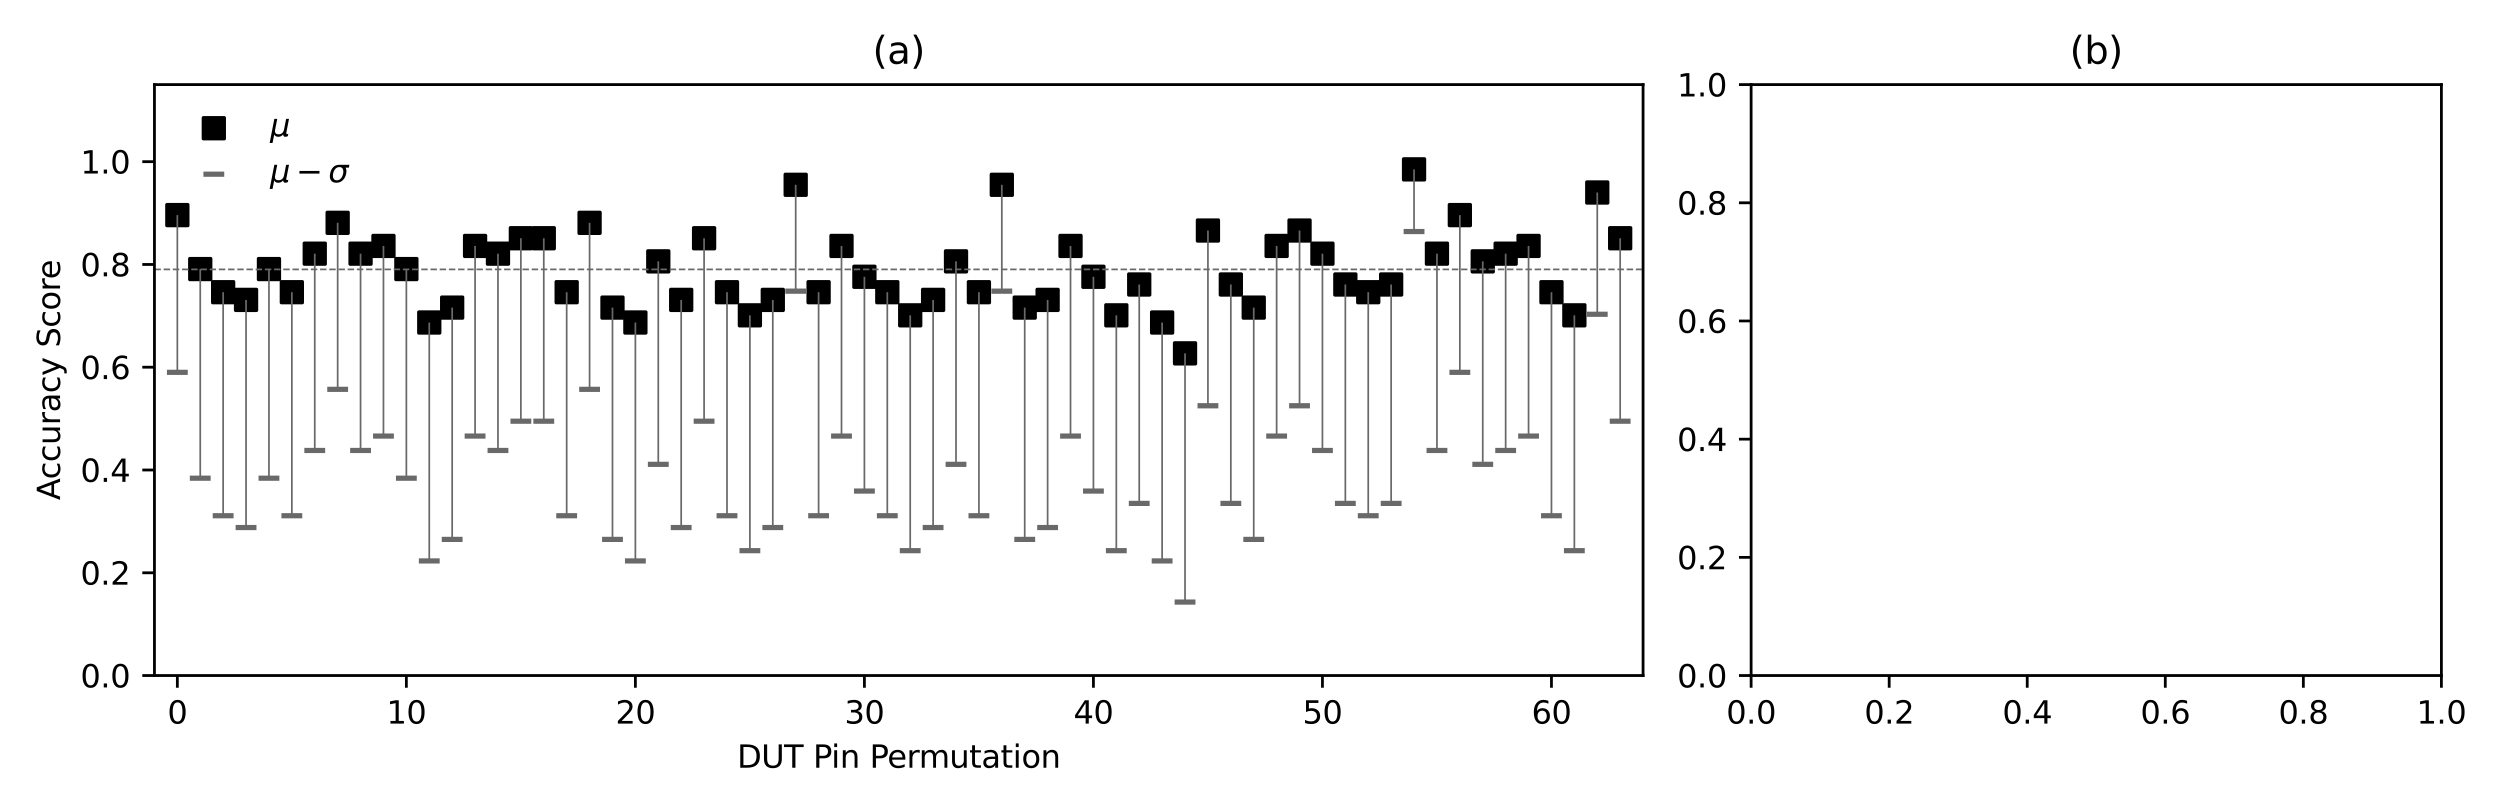 <?xml version="1.0" encoding="utf-8" standalone="no"?>
<!DOCTYPE svg PUBLIC "-//W3C//DTD SVG 1.1//EN"
  "http://www.w3.org/Graphics/SVG/1.1/DTD/svg11.dtd">
<svg xmlns:xlink="http://www.w3.org/1999/xlink" width="720pt" height="234pt" viewBox="0 0 720 234" xmlns="http://www.w3.org/2000/svg" version="1.1">
 <defs>
  <style type="text/css">*{stroke-linejoin: round; stroke-linecap: butt}</style>
 </defs>
 <g id="figure_1">
  <g id="patch_1">
   <path d="M 0 234 
L 720 234 
L 720 0 
L 0 0 
z
" style="fill: #ffffff"/>
  </g>
  <g id="axes_1">
   <g id="patch_2">
    <path d="M 44.48 194.56 
L 473.203 194.56 
L 473.203 24.36 
L 44.48 24.36 
z
" style="fill: #ffffff"/>
   </g>
   <g id="PathCollection_1">
    <defs>
     <path id="mb83fd1c1cc" d="M -3 3 
L 3 3 
L 3 -3 
L -3 -3 
z
" style="stroke: #000000"/>
    </defs>
    <g clip-path="url(#pcb8d605934)">
     <use xlink:href="#mb83fd1c1cc" x="51.076" y="61.952" style="stroke: #000000"/>
     <use xlink:href="#mb83fd1c1cc" x="57.671" y="77.492" style="stroke: #000000"/>
     <use xlink:href="#mb83fd1c1cc" x="64.267" y="84.152" style="stroke: #000000"/>
     <use xlink:href="#mb83fd1c1cc" x="70.863" y="86.372" style="stroke: #000000"/>
     <use xlink:href="#mb83fd1c1cc" x="77.459" y="77.492" style="stroke: #000000"/>
     <use xlink:href="#mb83fd1c1cc" x="84.054" y="84.152" style="stroke: #000000"/>
     <use xlink:href="#mb83fd1c1cc" x="90.65" y="73.052" style="stroke: #000000"/>
     <use xlink:href="#mb83fd1c1cc" x="97.246" y="64.172" style="stroke: #000000"/>
     <use xlink:href="#mb83fd1c1cc" x="103.842" y="73.052" style="stroke: #000000"/>
     <use xlink:href="#mb83fd1c1cc" x="110.437" y="70.832" style="stroke: #000000"/>
     <use xlink:href="#mb83fd1c1cc" x="117.033" y="77.492" style="stroke: #000000"/>
     <use xlink:href="#mb83fd1c1cc" x="123.629" y="92.884" style="stroke: #000000"/>
     <use xlink:href="#mb83fd1c1cc" x="130.225" y="88.592" style="stroke: #000000"/>
     <use xlink:href="#mb83fd1c1cc" x="136.82" y="70.832" style="stroke: #000000"/>
     <use xlink:href="#mb83fd1c1cc" x="143.416" y="73.052" style="stroke: #000000"/>
     <use xlink:href="#mb83fd1c1cc" x="150.012" y="68.612" style="stroke: #000000"/>
     <use xlink:href="#mb83fd1c1cc" x="156.608" y="68.612" style="stroke: #000000"/>
     <use xlink:href="#mb83fd1c1cc" x="163.203" y="84.152" style="stroke: #000000"/>
     <use xlink:href="#mb83fd1c1cc" x="169.799" y="64.172" style="stroke: #000000"/>
     <use xlink:href="#mb83fd1c1cc" x="176.395" y="88.592" style="stroke: #000000"/>
     <use xlink:href="#mb83fd1c1cc" x="182.991" y="92.884" style="stroke: #000000"/>
     <use xlink:href="#mb83fd1c1cc" x="189.586" y="75.272" style="stroke: #000000"/>
     <use xlink:href="#mb83fd1c1cc" x="196.182" y="86.372" style="stroke: #000000"/>
     <use xlink:href="#mb83fd1c1cc" x="202.778" y="68.612" style="stroke: #000000"/>
     <use xlink:href="#mb83fd1c1cc" x="209.374" y="84.152" style="stroke: #000000"/>
     <use xlink:href="#mb83fd1c1cc" x="215.969" y="90.812" style="stroke: #000000"/>
     <use xlink:href="#mb83fd1c1cc" x="222.565" y="86.372" style="stroke: #000000"/>
     <use xlink:href="#mb83fd1c1cc" x="229.161" y="53.22" style="stroke: #000000"/>
     <use xlink:href="#mb83fd1c1cc" x="235.757" y="84.152" style="stroke: #000000"/>
     <use xlink:href="#mb83fd1c1cc" x="242.352" y="70.832" style="stroke: #000000"/>
     <use xlink:href="#mb83fd1c1cc" x="248.948" y="79.712" style="stroke: #000000"/>
     <use xlink:href="#mb83fd1c1cc" x="255.544" y="84.152" style="stroke: #000000"/>
     <use xlink:href="#mb83fd1c1cc" x="262.14" y="90.812" style="stroke: #000000"/>
     <use xlink:href="#mb83fd1c1cc" x="268.735" y="86.372" style="stroke: #000000"/>
     <use xlink:href="#mb83fd1c1cc" x="275.331" y="75.272" style="stroke: #000000"/>
     <use xlink:href="#mb83fd1c1cc" x="281.927" y="84.152" style="stroke: #000000"/>
     <use xlink:href="#mb83fd1c1cc" x="288.523" y="53.22" style="stroke: #000000"/>
     <use xlink:href="#mb83fd1c1cc" x="295.118" y="88.592" style="stroke: #000000"/>
     <use xlink:href="#mb83fd1c1cc" x="301.714" y="86.372" style="stroke: #000000"/>
     <use xlink:href="#mb83fd1c1cc" x="308.31" y="70.832" style="stroke: #000000"/>
     <use xlink:href="#mb83fd1c1cc" x="314.905" y="79.712" style="stroke: #000000"/>
     <use xlink:href="#mb83fd1c1cc" x="321.501" y="90.812" style="stroke: #000000"/>
     <use xlink:href="#mb83fd1c1cc" x="328.097" y="81.932" style="stroke: #000000"/>
     <use xlink:href="#mb83fd1c1cc" x="334.693" y="92.884" style="stroke: #000000"/>
     <use xlink:href="#mb83fd1c1cc" x="341.288" y="101.764" style="stroke: #000000"/>
     <use xlink:href="#mb83fd1c1cc" x="347.884" y="66.392" style="stroke: #000000"/>
     <use xlink:href="#mb83fd1c1cc" x="354.48" y="81.932" style="stroke: #000000"/>
     <use xlink:href="#mb83fd1c1cc" x="361.076" y="88.592" style="stroke: #000000"/>
     <use xlink:href="#mb83fd1c1cc" x="367.671" y="70.832" style="stroke: #000000"/>
     <use xlink:href="#mb83fd1c1cc" x="374.267" y="66.392" style="stroke: #000000"/>
     <use xlink:href="#mb83fd1c1cc" x="380.863" y="73.052" style="stroke: #000000"/>
     <use xlink:href="#mb83fd1c1cc" x="387.459" y="81.932" style="stroke: #000000"/>
     <use xlink:href="#mb83fd1c1cc" x="394.054" y="84.152" style="stroke: #000000"/>
     <use xlink:href="#mb83fd1c1cc" x="400.65" y="81.932" style="stroke: #000000"/>
     <use xlink:href="#mb83fd1c1cc" x="407.246" y="48.78" style="stroke: #000000"/>
     <use xlink:href="#mb83fd1c1cc" x="413.842" y="73.052" style="stroke: #000000"/>
     <use xlink:href="#mb83fd1c1cc" x="420.437" y="61.952" style="stroke: #000000"/>
     <use xlink:href="#mb83fd1c1cc" x="427.033" y="75.272" style="stroke: #000000"/>
     <use xlink:href="#mb83fd1c1cc" x="433.629" y="73.052" style="stroke: #000000"/>
     <use xlink:href="#mb83fd1c1cc" x="440.225" y="70.832" style="stroke: #000000"/>
     <use xlink:href="#mb83fd1c1cc" x="446.82" y="84.152" style="stroke: #000000"/>
     <use xlink:href="#mb83fd1c1cc" x="453.416" y="90.812" style="stroke: #000000"/>
     <use xlink:href="#mb83fd1c1cc" x="460.012" y="55.44" style="stroke: #000000"/>
     <use xlink:href="#mb83fd1c1cc" x="466.608" y="68.612" style="stroke: #000000"/>
    </g>
   </g>
   <g id="PathCollection_2">
    <defs>
     <path id="md83f902d9c" d="M 3 0 
L -3 -0 
" style="stroke: #696969; stroke-width: 1.5"/>
    </defs>
    <g clip-path="url(#pcb8d605934)">
     <use xlink:href="#md83f902d9c" x="51.076" y="107.24" style="fill: #696969; stroke: #696969; stroke-width: 1.5"/>
     <use xlink:href="#md83f902d9c" x="57.671" y="137.728" style="fill: #696969; stroke: #696969; stroke-width: 1.5"/>
     <use xlink:href="#md83f902d9c" x="64.267" y="148.532" style="fill: #696969; stroke: #696969; stroke-width: 1.5"/>
     <use xlink:href="#md83f902d9c" x="70.863" y="151.936" style="fill: #696969; stroke: #696969; stroke-width: 1.5"/>
     <use xlink:href="#md83f902d9c" x="77.459" y="137.728" style="fill: #696969; stroke: #696969; stroke-width: 1.5"/>
     <use xlink:href="#md83f902d9c" x="84.054" y="148.532" style="fill: #696969; stroke: #696969; stroke-width: 1.5"/>
     <use xlink:href="#md83f902d9c" x="90.65" y="129.736" style="fill: #696969; stroke: #696969; stroke-width: 1.5"/>
     <use xlink:href="#md83f902d9c" x="97.246" y="112.124" style="fill: #696969; stroke: #696969; stroke-width: 1.5"/>
     <use xlink:href="#md83f902d9c" x="103.842" y="129.736" style="fill: #696969; stroke: #696969; stroke-width: 1.5"/>
     <use xlink:href="#md83f902d9c" x="110.437" y="125.592" style="fill: #696969; stroke: #696969; stroke-width: 1.5"/>
     <use xlink:href="#md83f902d9c" x="117.033" y="137.728" style="fill: #696969; stroke: #696969; stroke-width: 1.5"/>
     <use xlink:href="#md83f902d9c" x="123.629" y="161.556" style="fill: #696969; stroke: #696969; stroke-width: 1.5"/>
     <use xlink:href="#md83f902d9c" x="130.225" y="155.34" style="fill: #696969; stroke: #696969; stroke-width: 1.5"/>
     <use xlink:href="#md83f902d9c" x="136.82" y="125.592" style="fill: #696969; stroke: #696969; stroke-width: 1.5"/>
     <use xlink:href="#md83f902d9c" x="143.416" y="129.736" style="fill: #696969; stroke: #696969; stroke-width: 1.5"/>
     <use xlink:href="#md83f902d9c" x="150.012" y="121.3" style="fill: #696969; stroke: #696969; stroke-width: 1.5"/>
     <use xlink:href="#md83f902d9c" x="156.608" y="121.3" style="fill: #696969; stroke: #696969; stroke-width: 1.5"/>
     <use xlink:href="#md83f902d9c" x="163.203" y="148.532" style="fill: #696969; stroke: #696969; stroke-width: 1.5"/>
     <use xlink:href="#md83f902d9c" x="169.799" y="112.124" style="fill: #696969; stroke: #696969; stroke-width: 1.5"/>
     <use xlink:href="#md83f902d9c" x="176.395" y="155.34" style="fill: #696969; stroke: #696969; stroke-width: 1.5"/>
     <use xlink:href="#md83f902d9c" x="182.991" y="161.556" style="fill: #696969; stroke: #696969; stroke-width: 1.5"/>
     <use xlink:href="#md83f902d9c" x="189.586" y="133.732" style="fill: #696969; stroke: #696969; stroke-width: 1.5"/>
     <use xlink:href="#md83f902d9c" x="196.182" y="151.936" style="fill: #696969; stroke: #696969; stroke-width: 1.5"/>
     <use xlink:href="#md83f902d9c" x="202.778" y="121.3" style="fill: #696969; stroke: #696969; stroke-width: 1.5"/>
     <use xlink:href="#md83f902d9c" x="209.374" y="148.532" style="fill: #696969; stroke: #696969; stroke-width: 1.5"/>
     <use xlink:href="#md83f902d9c" x="215.969" y="158.596" style="fill: #696969; stroke: #696969; stroke-width: 1.5"/>
     <use xlink:href="#md83f902d9c" x="222.565" y="151.936" style="fill: #696969; stroke: #696969; stroke-width: 1.5"/>
     <use xlink:href="#md83f902d9c" x="229.161" y="83.856" style="fill: #696969; stroke: #696969; stroke-width: 1.5"/>
     <use xlink:href="#md83f902d9c" x="235.757" y="148.532" style="fill: #696969; stroke: #696969; stroke-width: 1.5"/>
     <use xlink:href="#md83f902d9c" x="242.352" y="125.592" style="fill: #696969; stroke: #696969; stroke-width: 1.5"/>
     <use xlink:href="#md83f902d9c" x="248.948" y="141.428" style="fill: #696969; stroke: #696969; stroke-width: 1.5"/>
     <use xlink:href="#md83f902d9c" x="255.544" y="148.532" style="fill: #696969; stroke: #696969; stroke-width: 1.5"/>
     <use xlink:href="#md83f902d9c" x="262.14" y="158.596" style="fill: #696969; stroke: #696969; stroke-width: 1.5"/>
     <use xlink:href="#md83f902d9c" x="268.735" y="151.936" style="fill: #696969; stroke: #696969; stroke-width: 1.5"/>
     <use xlink:href="#md83f902d9c" x="275.331" y="133.732" style="fill: #696969; stroke: #696969; stroke-width: 1.5"/>
     <use xlink:href="#md83f902d9c" x="281.927" y="148.532" style="fill: #696969; stroke: #696969; stroke-width: 1.5"/>
     <use xlink:href="#md83f902d9c" x="288.523" y="83.856" style="fill: #696969; stroke: #696969; stroke-width: 1.5"/>
     <use xlink:href="#md83f902d9c" x="295.118" y="155.34" style="fill: #696969; stroke: #696969; stroke-width: 1.5"/>
     <use xlink:href="#md83f902d9c" x="301.714" y="151.936" style="fill: #696969; stroke: #696969; stroke-width: 1.5"/>
     <use xlink:href="#md83f902d9c" x="308.31" y="125.592" style="fill: #696969; stroke: #696969; stroke-width: 1.5"/>
     <use xlink:href="#md83f902d9c" x="314.905" y="141.428" style="fill: #696969; stroke: #696969; stroke-width: 1.5"/>
     <use xlink:href="#md83f902d9c" x="321.501" y="158.596" style="fill: #696969; stroke: #696969; stroke-width: 1.5"/>
     <use xlink:href="#md83f902d9c" x="328.097" y="144.98" style="fill: #696969; stroke: #696969; stroke-width: 1.5"/>
     <use xlink:href="#md83f902d9c" x="334.693" y="161.556" style="fill: #696969; stroke: #696969; stroke-width: 1.5"/>
     <use xlink:href="#md83f902d9c" x="341.288" y="173.396" style="fill: #696969; stroke: #696969; stroke-width: 1.5"/>
     <use xlink:href="#md83f902d9c" x="347.884" y="116.86" style="fill: #696969; stroke: #696969; stroke-width: 1.5"/>
     <use xlink:href="#md83f902d9c" x="354.48" y="144.98" style="fill: #696969; stroke: #696969; stroke-width: 1.5"/>
     <use xlink:href="#md83f902d9c" x="361.076" y="155.34" style="fill: #696969; stroke: #696969; stroke-width: 1.5"/>
     <use xlink:href="#md83f902d9c" x="367.671" y="125.592" style="fill: #696969; stroke: #696969; stroke-width: 1.5"/>
     <use xlink:href="#md83f902d9c" x="374.267" y="116.86" style="fill: #696969; stroke: #696969; stroke-width: 1.5"/>
     <use xlink:href="#md83f902d9c" x="380.863" y="129.736" style="fill: #696969; stroke: #696969; stroke-width: 1.5"/>
     <use xlink:href="#md83f902d9c" x="387.459" y="144.98" style="fill: #696969; stroke: #696969; stroke-width: 1.5"/>
     <use xlink:href="#md83f902d9c" x="394.054" y="148.532" style="fill: #696969; stroke: #696969; stroke-width: 1.5"/>
     <use xlink:href="#md83f902d9c" x="400.65" y="144.98" style="fill: #696969; stroke: #696969; stroke-width: 1.5"/>
     <use xlink:href="#md83f902d9c" x="407.246" y="66.688" style="fill: #696969; stroke: #696969; stroke-width: 1.5"/>
     <use xlink:href="#md83f902d9c" x="413.842" y="129.736" style="fill: #696969; stroke: #696969; stroke-width: 1.5"/>
     <use xlink:href="#md83f902d9c" x="420.437" y="107.24" style="fill: #696969; stroke: #696969; stroke-width: 1.5"/>
     <use xlink:href="#md83f902d9c" x="427.033" y="133.732" style="fill: #696969; stroke: #696969; stroke-width: 1.5"/>
     <use xlink:href="#md83f902d9c" x="433.629" y="129.736" style="fill: #696969; stroke: #696969; stroke-width: 1.5"/>
     <use xlink:href="#md83f902d9c" x="440.225" y="125.592" style="fill: #696969; stroke: #696969; stroke-width: 1.5"/>
     <use xlink:href="#md83f902d9c" x="446.82" y="148.532" style="fill: #696969; stroke: #696969; stroke-width: 1.5"/>
     <use xlink:href="#md83f902d9c" x="453.416" y="158.596" style="fill: #696969; stroke: #696969; stroke-width: 1.5"/>
     <use xlink:href="#md83f902d9c" x="460.012" y="90.516" style="fill: #696969; stroke: #696969; stroke-width: 1.5"/>
     <use xlink:href="#md83f902d9c" x="466.608" y="121.3" style="fill: #696969; stroke: #696969; stroke-width: 1.5"/>
    </g>
   </g>
   <g id="matplotlib.axis_1">
    <g id="xtick_1">
     <g id="line2d_1">
      <defs>
       <path id="m0d9b5dac62" d="M 0 0 
L 0 3.5 
" style="stroke: #000000; stroke-width: 0.8"/>
      </defs>
      <g>
       <use xlink:href="#m0d9b5dac62" x="51.076" y="194.56" style="stroke: #000000; stroke-width: 0.8"/>
      </g>
     </g>
     <g id="text_1">
      <!-- 0 -->
      <g transform="translate(48.213 208.399) scale(0.09 -0.09)">
       <defs>
        <path id="DejaVuSans-30" d="M 2034 4250 
Q 1547 4250 1301 3770 
Q 1056 3291 1056 2328 
Q 1056 1369 1301 889 
Q 1547 409 2034 409 
Q 2525 409 2770 889 
Q 3016 1369 3016 2328 
Q 3016 3291 2770 3770 
Q 2525 4250 2034 4250 
z
M 2034 4750 
Q 2819 4750 3233 4129 
Q 3647 3509 3647 2328 
Q 3647 1150 3233 529 
Q 2819 -91 2034 -91 
Q 1250 -91 836 529 
Q 422 1150 422 2328 
Q 422 3509 836 4129 
Q 1250 4750 2034 4750 
z
" transform="scale(0.016)"/>
       </defs>
       <use xlink:href="#DejaVuSans-30"/>
      </g>
     </g>
    </g>
    <g id="xtick_2">
     <g id="line2d_2">
      <g>
       <use xlink:href="#m0d9b5dac62" x="117.033" y="194.56" style="stroke: #000000; stroke-width: 0.8"/>
      </g>
     </g>
     <g id="text_2">
      <!-- 10 -->
      <g transform="translate(111.307 208.399) scale(0.09 -0.09)">
       <defs>
        <path id="DejaVuSans-31" d="M 794 531 
L 1825 531 
L 1825 4091 
L 703 3866 
L 703 4441 
L 1819 4666 
L 2450 4666 
L 2450 531 
L 3481 531 
L 3481 0 
L 794 0 
L 794 531 
z
" transform="scale(0.016)"/>
       </defs>
       <use xlink:href="#DejaVuSans-31"/>
       <use xlink:href="#DejaVuSans-30" x="63.623"/>
      </g>
     </g>
    </g>
    <g id="xtick_3">
     <g id="line2d_3">
      <g>
       <use xlink:href="#m0d9b5dac62" x="182.991" y="194.56" style="stroke: #000000; stroke-width: 0.8"/>
      </g>
     </g>
     <g id="text_3">
      <!-- 20 -->
      <g transform="translate(177.264 208.399) scale(0.09 -0.09)">
       <defs>
        <path id="DejaVuSans-32" d="M 1228 531 
L 3431 531 
L 3431 0 
L 469 0 
L 469 531 
Q 828 903 1448 1529 
Q 2069 2156 2228 2338 
Q 2531 2678 2651 2914 
Q 2772 3150 2772 3378 
Q 2772 3750 2511 3984 
Q 2250 4219 1831 4219 
Q 1534 4219 1204 4116 
Q 875 4013 500 3803 
L 500 4441 
Q 881 4594 1212 4672 
Q 1544 4750 1819 4750 
Q 2544 4750 2975 4387 
Q 3406 4025 3406 3419 
Q 3406 3131 3298 2873 
Q 3191 2616 2906 2266 
Q 2828 2175 2409 1742 
Q 1991 1309 1228 531 
z
" transform="scale(0.016)"/>
       </defs>
       <use xlink:href="#DejaVuSans-32"/>
       <use xlink:href="#DejaVuSans-30" x="63.623"/>
      </g>
     </g>
    </g>
    <g id="xtick_4">
     <g id="line2d_4">
      <g>
       <use xlink:href="#m0d9b5dac62" x="248.948" y="194.56" style="stroke: #000000; stroke-width: 0.8"/>
      </g>
     </g>
     <g id="text_4">
      <!-- 30 -->
      <g transform="translate(243.222 208.399) scale(0.09 -0.09)">
       <defs>
        <path id="DejaVuSans-33" d="M 2597 2516 
Q 3050 2419 3304 2112 
Q 3559 1806 3559 1356 
Q 3559 666 3084 287 
Q 2609 -91 1734 -91 
Q 1441 -91 1130 -33 
Q 819 25 488 141 
L 488 750 
Q 750 597 1062 519 
Q 1375 441 1716 441 
Q 2309 441 2620 675 
Q 2931 909 2931 1356 
Q 2931 1769 2642 2001 
Q 2353 2234 1838 2234 
L 1294 2234 
L 1294 2753 
L 1863 2753 
Q 2328 2753 2575 2939 
Q 2822 3125 2822 3475 
Q 2822 3834 2567 4026 
Q 2313 4219 1838 4219 
Q 1578 4219 1281 4162 
Q 984 4106 628 3988 
L 628 4550 
Q 988 4650 1302 4700 
Q 1616 4750 1894 4750 
Q 2613 4750 3031 4423 
Q 3450 4097 3450 3541 
Q 3450 3153 3228 2886 
Q 3006 2619 2597 2516 
z
" transform="scale(0.016)"/>
       </defs>
       <use xlink:href="#DejaVuSans-33"/>
       <use xlink:href="#DejaVuSans-30" x="63.623"/>
      </g>
     </g>
    </g>
    <g id="xtick_5">
     <g id="line2d_5">
      <g>
       <use xlink:href="#m0d9b5dac62" x="314.905" y="194.56" style="stroke: #000000; stroke-width: 0.8"/>
      </g>
     </g>
     <g id="text_5">
      <!-- 40 -->
      <g transform="translate(309.179 208.399) scale(0.09 -0.09)">
       <defs>
        <path id="DejaVuSans-34" d="M 2419 4116 
L 825 1625 
L 2419 1625 
L 2419 4116 
z
M 2253 4666 
L 3047 4666 
L 3047 1625 
L 3713 1625 
L 3713 1100 
L 3047 1100 
L 3047 0 
L 2419 0 
L 2419 1100 
L 313 1100 
L 313 1709 
L 2253 4666 
z
" transform="scale(0.016)"/>
       </defs>
       <use xlink:href="#DejaVuSans-34"/>
       <use xlink:href="#DejaVuSans-30" x="63.623"/>
      </g>
     </g>
    </g>
    <g id="xtick_6">
     <g id="line2d_6">
      <g>
       <use xlink:href="#m0d9b5dac62" x="380.863" y="194.56" style="stroke: #000000; stroke-width: 0.8"/>
      </g>
     </g>
     <g id="text_6">
      <!-- 50 -->
      <g transform="translate(375.137 208.399) scale(0.09 -0.09)">
       <defs>
        <path id="DejaVuSans-35" d="M 691 4666 
L 3169 4666 
L 3169 4134 
L 1269 4134 
L 1269 2991 
Q 1406 3038 1543 3061 
Q 1681 3084 1819 3084 
Q 2600 3084 3056 2656 
Q 3513 2228 3513 1497 
Q 3513 744 3044 326 
Q 2575 -91 1722 -91 
Q 1428 -91 1123 -41 
Q 819 9 494 109 
L 494 744 
Q 775 591 1075 516 
Q 1375 441 1709 441 
Q 2250 441 2565 725 
Q 2881 1009 2881 1497 
Q 2881 1984 2565 2268 
Q 2250 2553 1709 2553 
Q 1456 2553 1204 2497 
Q 953 2441 691 2322 
L 691 4666 
z
" transform="scale(0.016)"/>
       </defs>
       <use xlink:href="#DejaVuSans-35"/>
       <use xlink:href="#DejaVuSans-30" x="63.623"/>
      </g>
     </g>
    </g>
    <g id="xtick_7">
     <g id="line2d_7">
      <g>
       <use xlink:href="#m0d9b5dac62" x="446.82" y="194.56" style="stroke: #000000; stroke-width: 0.8"/>
      </g>
     </g>
     <g id="text_7">
      <!-- 60 -->
      <g transform="translate(441.094 208.399) scale(0.09 -0.09)">
       <defs>
        <path id="DejaVuSans-36" d="M 2113 2584 
Q 1688 2584 1439 2293 
Q 1191 2003 1191 1497 
Q 1191 994 1439 701 
Q 1688 409 2113 409 
Q 2538 409 2786 701 
Q 3034 994 3034 1497 
Q 3034 2003 2786 2293 
Q 2538 2584 2113 2584 
z
M 3366 4563 
L 3366 3988 
Q 3128 4100 2886 4159 
Q 2644 4219 2406 4219 
Q 1781 4219 1451 3797 
Q 1122 3375 1075 2522 
Q 1259 2794 1537 2939 
Q 1816 3084 2150 3084 
Q 2853 3084 3261 2657 
Q 3669 2231 3669 1497 
Q 3669 778 3244 343 
Q 2819 -91 2113 -91 
Q 1303 -91 875 529 
Q 447 1150 447 2328 
Q 447 3434 972 4092 
Q 1497 4750 2381 4750 
Q 2619 4750 2861 4703 
Q 3103 4656 3366 4563 
z
" transform="scale(0.016)"/>
       </defs>
       <use xlink:href="#DejaVuSans-36"/>
       <use xlink:href="#DejaVuSans-30" x="63.623"/>
      </g>
     </g>
    </g>
    <g id="text_8">
     <!-- DUT Pin Permutation -->
     <g transform="translate(212.293 221.109) scale(0.09 -0.09)">
      <defs>
       <path id="DejaVuSans-44" d="M 1259 4147 
L 1259 519 
L 2022 519 
Q 2988 519 3436 956 
Q 3884 1394 3884 2338 
Q 3884 3275 3436 3711 
Q 2988 4147 2022 4147 
L 1259 4147 
z
M 628 4666 
L 1925 4666 
Q 3281 4666 3915 4102 
Q 4550 3538 4550 2338 
Q 4550 1131 3912 565 
Q 3275 0 1925 0 
L 628 0 
L 628 4666 
z
" transform="scale(0.016)"/>
       <path id="DejaVuSans-55" d="M 556 4666 
L 1191 4666 
L 1191 1831 
Q 1191 1081 1462 751 
Q 1734 422 2344 422 
Q 2950 422 3222 751 
Q 3494 1081 3494 1831 
L 3494 4666 
L 4128 4666 
L 4128 1753 
Q 4128 841 3676 375 
Q 3225 -91 2344 -91 
Q 1459 -91 1007 375 
Q 556 841 556 1753 
L 556 4666 
z
" transform="scale(0.016)"/>
       <path id="DejaVuSans-54" d="M -19 4666 
L 3928 4666 
L 3928 4134 
L 2272 4134 
L 2272 0 
L 1638 0 
L 1638 4134 
L -19 4134 
L -19 4666 
z
" transform="scale(0.016)"/>
       <path id="DejaVuSans-20" transform="scale(0.016)"/>
       <path id="DejaVuSans-50" d="M 1259 4147 
L 1259 2394 
L 2053 2394 
Q 2494 2394 2734 2622 
Q 2975 2850 2975 3272 
Q 2975 3691 2734 3919 
Q 2494 4147 2053 4147 
L 1259 4147 
z
M 628 4666 
L 2053 4666 
Q 2838 4666 3239 4311 
Q 3641 3956 3641 3272 
Q 3641 2581 3239 2228 
Q 2838 1875 2053 1875 
L 1259 1875 
L 1259 0 
L 628 0 
L 628 4666 
z
" transform="scale(0.016)"/>
       <path id="DejaVuSans-69" d="M 603 3500 
L 1178 3500 
L 1178 0 
L 603 0 
L 603 3500 
z
M 603 4863 
L 1178 4863 
L 1178 4134 
L 603 4134 
L 603 4863 
z
" transform="scale(0.016)"/>
       <path id="DejaVuSans-6e" d="M 3513 2113 
L 3513 0 
L 2938 0 
L 2938 2094 
Q 2938 2591 2744 2837 
Q 2550 3084 2163 3084 
Q 1697 3084 1428 2787 
Q 1159 2491 1159 1978 
L 1159 0 
L 581 0 
L 581 3500 
L 1159 3500 
L 1159 2956 
Q 1366 3272 1645 3428 
Q 1925 3584 2291 3584 
Q 2894 3584 3203 3211 
Q 3513 2838 3513 2113 
z
" transform="scale(0.016)"/>
       <path id="DejaVuSans-65" d="M 3597 1894 
L 3597 1613 
L 953 1613 
Q 991 1019 1311 708 
Q 1631 397 2203 397 
Q 2534 397 2845 478 
Q 3156 559 3463 722 
L 3463 178 
Q 3153 47 2828 -22 
Q 2503 -91 2169 -91 
Q 1331 -91 842 396 
Q 353 884 353 1716 
Q 353 2575 817 3079 
Q 1281 3584 2069 3584 
Q 2775 3584 3186 3129 
Q 3597 2675 3597 1894 
z
M 3022 2063 
Q 3016 2534 2758 2815 
Q 2500 3097 2075 3097 
Q 1594 3097 1305 2825 
Q 1016 2553 972 2059 
L 3022 2063 
z
" transform="scale(0.016)"/>
       <path id="DejaVuSans-72" d="M 2631 2963 
Q 2534 3019 2420 3045 
Q 2306 3072 2169 3072 
Q 1681 3072 1420 2755 
Q 1159 2438 1159 1844 
L 1159 0 
L 581 0 
L 581 3500 
L 1159 3500 
L 1159 2956 
Q 1341 3275 1631 3429 
Q 1922 3584 2338 3584 
Q 2397 3584 2469 3576 
Q 2541 3569 2628 3553 
L 2631 2963 
z
" transform="scale(0.016)"/>
       <path id="DejaVuSans-6d" d="M 3328 2828 
Q 3544 3216 3844 3400 
Q 4144 3584 4550 3584 
Q 5097 3584 5394 3201 
Q 5691 2819 5691 2113 
L 5691 0 
L 5113 0 
L 5113 2094 
Q 5113 2597 4934 2840 
Q 4756 3084 4391 3084 
Q 3944 3084 3684 2787 
Q 3425 2491 3425 1978 
L 3425 0 
L 2847 0 
L 2847 2094 
Q 2847 2600 2669 2842 
Q 2491 3084 2119 3084 
Q 1678 3084 1418 2786 
Q 1159 2488 1159 1978 
L 1159 0 
L 581 0 
L 581 3500 
L 1159 3500 
L 1159 2956 
Q 1356 3278 1631 3431 
Q 1906 3584 2284 3584 
Q 2666 3584 2933 3390 
Q 3200 3197 3328 2828 
z
" transform="scale(0.016)"/>
       <path id="DejaVuSans-75" d="M 544 1381 
L 544 3500 
L 1119 3500 
L 1119 1403 
Q 1119 906 1312 657 
Q 1506 409 1894 409 
Q 2359 409 2629 706 
Q 2900 1003 2900 1516 
L 2900 3500 
L 3475 3500 
L 3475 0 
L 2900 0 
L 2900 538 
Q 2691 219 2414 64 
Q 2138 -91 1772 -91 
Q 1169 -91 856 284 
Q 544 659 544 1381 
z
M 1991 3584 
L 1991 3584 
z
" transform="scale(0.016)"/>
       <path id="DejaVuSans-74" d="M 1172 4494 
L 1172 3500 
L 2356 3500 
L 2356 3053 
L 1172 3053 
L 1172 1153 
Q 1172 725 1289 603 
Q 1406 481 1766 481 
L 2356 481 
L 2356 0 
L 1766 0 
Q 1100 0 847 248 
Q 594 497 594 1153 
L 594 3053 
L 172 3053 
L 172 3500 
L 594 3500 
L 594 4494 
L 1172 4494 
z
" transform="scale(0.016)"/>
       <path id="DejaVuSans-61" d="M 2194 1759 
Q 1497 1759 1228 1600 
Q 959 1441 959 1056 
Q 959 750 1161 570 
Q 1363 391 1709 391 
Q 2188 391 2477 730 
Q 2766 1069 2766 1631 
L 2766 1759 
L 2194 1759 
z
M 3341 1997 
L 3341 0 
L 2766 0 
L 2766 531 
Q 2569 213 2275 61 
Q 1981 -91 1556 -91 
Q 1019 -91 701 211 
Q 384 513 384 1019 
Q 384 1609 779 1909 
Q 1175 2209 1959 2209 
L 2766 2209 
L 2766 2266 
Q 2766 2663 2505 2880 
Q 2244 3097 1772 3097 
Q 1472 3097 1187 3025 
Q 903 2953 641 2809 
L 641 3341 
Q 956 3463 1253 3523 
Q 1550 3584 1831 3584 
Q 2591 3584 2966 3190 
Q 3341 2797 3341 1997 
z
" transform="scale(0.016)"/>
       <path id="DejaVuSans-6f" d="M 1959 3097 
Q 1497 3097 1228 2736 
Q 959 2375 959 1747 
Q 959 1119 1226 758 
Q 1494 397 1959 397 
Q 2419 397 2687 759 
Q 2956 1122 2956 1747 
Q 2956 2369 2687 2733 
Q 2419 3097 1959 3097 
z
M 1959 3584 
Q 2709 3584 3137 3096 
Q 3566 2609 3566 1747 
Q 3566 888 3137 398 
Q 2709 -91 1959 -91 
Q 1206 -91 779 398 
Q 353 888 353 1747 
Q 353 2609 779 3096 
Q 1206 3584 1959 3584 
z
" transform="scale(0.016)"/>
      </defs>
      <use xlink:href="#DejaVuSans-44"/>
      <use xlink:href="#DejaVuSans-55" x="77.002"/>
      <use xlink:href="#DejaVuSans-54" x="150.195"/>
      <use xlink:href="#DejaVuSans-20" x="211.279"/>
      <use xlink:href="#DejaVuSans-50" x="243.066"/>
      <use xlink:href="#DejaVuSans-69" x="301.119"/>
      <use xlink:href="#DejaVuSans-6e" x="328.902"/>
      <use xlink:href="#DejaVuSans-20" x="392.281"/>
      <use xlink:href="#DejaVuSans-50" x="424.068"/>
      <use xlink:href="#DejaVuSans-65" x="480.746"/>
      <use xlink:href="#DejaVuSans-72" x="542.27"/>
      <use xlink:href="#DejaVuSans-6d" x="581.633"/>
      <use xlink:href="#DejaVuSans-75" x="679.045"/>
      <use xlink:href="#DejaVuSans-74" x="742.424"/>
      <use xlink:href="#DejaVuSans-61" x="781.633"/>
      <use xlink:href="#DejaVuSans-74" x="842.912"/>
      <use xlink:href="#DejaVuSans-69" x="882.121"/>
      <use xlink:href="#DejaVuSans-6f" x="909.904"/>
      <use xlink:href="#DejaVuSans-6e" x="971.086"/>
     </g>
    </g>
   </g>
   <g id="matplotlib.axis_2">
    <g id="ytick_1">
     <g id="line2d_8">
      <defs>
       <path id="mbb4521edd1" d="M 0 0 
L -3.5 0 
" style="stroke: #000000; stroke-width: 0.8"/>
      </defs>
      <g>
       <use xlink:href="#mbb4521edd1" x="44.48" y="194.56" style="stroke: #000000; stroke-width: 0.8"/>
      </g>
     </g>
     <g id="text_9">
      <!-- 0.0 -->
      <g transform="translate(23.167 197.979) scale(0.09 -0.09)">
       <defs>
        <path id="DejaVuSans-2e" d="M 684 794 
L 1344 794 
L 1344 0 
L 684 0 
L 684 794 
z
" transform="scale(0.016)"/>
       </defs>
       <use xlink:href="#DejaVuSans-30"/>
       <use xlink:href="#DejaVuSans-2e" x="63.623"/>
       <use xlink:href="#DejaVuSans-30" x="95.41"/>
      </g>
     </g>
    </g>
    <g id="ytick_2">
     <g id="line2d_9">
      <g>
       <use xlink:href="#mbb4521edd1" x="44.48" y="164.96" style="stroke: #000000; stroke-width: 0.8"/>
      </g>
     </g>
     <g id="text_10">
      <!-- 0.2 -->
      <g transform="translate(23.167 168.379) scale(0.09 -0.09)">
       <use xlink:href="#DejaVuSans-30"/>
       <use xlink:href="#DejaVuSans-2e" x="63.623"/>
       <use xlink:href="#DejaVuSans-32" x="95.41"/>
      </g>
     </g>
    </g>
    <g id="ytick_3">
     <g id="line2d_10">
      <g>
       <use xlink:href="#mbb4521edd1" x="44.48" y="135.36" style="stroke: #000000; stroke-width: 0.8"/>
      </g>
     </g>
     <g id="text_11">
      <!-- 0.4 -->
      <g transform="translate(23.167 138.779) scale(0.09 -0.09)">
       <use xlink:href="#DejaVuSans-30"/>
       <use xlink:href="#DejaVuSans-2e" x="63.623"/>
       <use xlink:href="#DejaVuSans-34" x="95.41"/>
      </g>
     </g>
    </g>
    <g id="ytick_4">
     <g id="line2d_11">
      <g>
       <use xlink:href="#mbb4521edd1" x="44.48" y="105.76" style="stroke: #000000; stroke-width: 0.8"/>
      </g>
     </g>
     <g id="text_12">
      <!-- 0.6 -->
      <g transform="translate(23.167 109.179) scale(0.09 -0.09)">
       <use xlink:href="#DejaVuSans-30"/>
       <use xlink:href="#DejaVuSans-2e" x="63.623"/>
       <use xlink:href="#DejaVuSans-36" x="95.41"/>
      </g>
     </g>
    </g>
    <g id="ytick_5">
     <g id="line2d_12">
      <g>
       <use xlink:href="#mbb4521edd1" x="44.48" y="76.16" style="stroke: #000000; stroke-width: 0.8"/>
      </g>
     </g>
     <g id="text_13">
      <!-- 0.8 -->
      <g transform="translate(23.167 79.579) scale(0.09 -0.09)">
       <defs>
        <path id="DejaVuSans-38" d="M 2034 2216 
Q 1584 2216 1326 1975 
Q 1069 1734 1069 1313 
Q 1069 891 1326 650 
Q 1584 409 2034 409 
Q 2484 409 2743 651 
Q 3003 894 3003 1313 
Q 3003 1734 2745 1975 
Q 2488 2216 2034 2216 
z
M 1403 2484 
Q 997 2584 770 2862 
Q 544 3141 544 3541 
Q 544 4100 942 4425 
Q 1341 4750 2034 4750 
Q 2731 4750 3128 4425 
Q 3525 4100 3525 3541 
Q 3525 3141 3298 2862 
Q 3072 2584 2669 2484 
Q 3125 2378 3379 2068 
Q 3634 1759 3634 1313 
Q 3634 634 3220 271 
Q 2806 -91 2034 -91 
Q 1263 -91 848 271 
Q 434 634 434 1313 
Q 434 1759 690 2068 
Q 947 2378 1403 2484 
z
M 1172 3481 
Q 1172 3119 1398 2916 
Q 1625 2713 2034 2713 
Q 2441 2713 2670 2916 
Q 2900 3119 2900 3481 
Q 2900 3844 2670 4047 
Q 2441 4250 2034 4250 
Q 1625 4250 1398 4047 
Q 1172 3844 1172 3481 
z
" transform="scale(0.016)"/>
       </defs>
       <use xlink:href="#DejaVuSans-30"/>
       <use xlink:href="#DejaVuSans-2e" x="63.623"/>
       <use xlink:href="#DejaVuSans-38" x="95.41"/>
      </g>
     </g>
    </g>
    <g id="ytick_6">
     <g id="line2d_13">
      <g>
       <use xlink:href="#mbb4521edd1" x="44.48" y="46.56" style="stroke: #000000; stroke-width: 0.8"/>
      </g>
     </g>
     <g id="text_14">
      <!-- 1.0 -->
      <g transform="translate(23.167 49.979) scale(0.09 -0.09)">
       <use xlink:href="#DejaVuSans-31"/>
       <use xlink:href="#DejaVuSans-2e" x="63.623"/>
       <use xlink:href="#DejaVuSans-30" x="95.41"/>
      </g>
     </g>
    </g>
    <g id="text_15">
     <!-- Accuracy Score -->
     <g transform="translate(17.295 144.038) rotate(-90) scale(0.09 -0.09)">
      <defs>
       <path id="DejaVuSans-41" d="M 2188 4044 
L 1331 1722 
L 3047 1722 
L 2188 4044 
z
M 1831 4666 
L 2547 4666 
L 4325 0 
L 3669 0 
L 3244 1197 
L 1141 1197 
L 716 0 
L 50 0 
L 1831 4666 
z
" transform="scale(0.016)"/>
       <path id="DejaVuSans-63" d="M 3122 3366 
L 3122 2828 
Q 2878 2963 2633 3030 
Q 2388 3097 2138 3097 
Q 1578 3097 1268 2742 
Q 959 2388 959 1747 
Q 959 1106 1268 751 
Q 1578 397 2138 397 
Q 2388 397 2633 464 
Q 2878 531 3122 666 
L 3122 134 
Q 2881 22 2623 -34 
Q 2366 -91 2075 -91 
Q 1284 -91 818 406 
Q 353 903 353 1747 
Q 353 2603 823 3093 
Q 1294 3584 2113 3584 
Q 2378 3584 2631 3529 
Q 2884 3475 3122 3366 
z
" transform="scale(0.016)"/>
       <path id="DejaVuSans-79" d="M 2059 -325 
Q 1816 -950 1584 -1140 
Q 1353 -1331 966 -1331 
L 506 -1331 
L 506 -850 
L 844 -850 
Q 1081 -850 1212 -737 
Q 1344 -625 1503 -206 
L 1606 56 
L 191 3500 
L 800 3500 
L 1894 763 
L 2988 3500 
L 3597 3500 
L 2059 -325 
z
" transform="scale(0.016)"/>
       <path id="DejaVuSans-53" d="M 3425 4513 
L 3425 3897 
Q 3066 4069 2747 4153 
Q 2428 4238 2131 4238 
Q 1616 4238 1336 4038 
Q 1056 3838 1056 3469 
Q 1056 3159 1242 3001 
Q 1428 2844 1947 2747 
L 2328 2669 
Q 3034 2534 3370 2195 
Q 3706 1856 3706 1288 
Q 3706 609 3251 259 
Q 2797 -91 1919 -91 
Q 1588 -91 1214 -16 
Q 841 59 441 206 
L 441 856 
Q 825 641 1194 531 
Q 1563 422 1919 422 
Q 2459 422 2753 634 
Q 3047 847 3047 1241 
Q 3047 1584 2836 1778 
Q 2625 1972 2144 2069 
L 1759 2144 
Q 1053 2284 737 2584 
Q 422 2884 422 3419 
Q 422 4038 858 4394 
Q 1294 4750 2059 4750 
Q 2388 4750 2728 4690 
Q 3069 4631 3425 4513 
z
" transform="scale(0.016)"/>
      </defs>
      <use xlink:href="#DejaVuSans-41"/>
      <use xlink:href="#DejaVuSans-63" x="66.658"/>
      <use xlink:href="#DejaVuSans-63" x="121.639"/>
      <use xlink:href="#DejaVuSans-75" x="176.619"/>
      <use xlink:href="#DejaVuSans-72" x="239.998"/>
      <use xlink:href="#DejaVuSans-61" x="281.111"/>
      <use xlink:href="#DejaVuSans-63" x="342.391"/>
      <use xlink:href="#DejaVuSans-79" x="397.371"/>
      <use xlink:href="#DejaVuSans-20" x="456.551"/>
      <use xlink:href="#DejaVuSans-53" x="488.338"/>
      <use xlink:href="#DejaVuSans-63" x="551.814"/>
      <use xlink:href="#DejaVuSans-6f" x="606.795"/>
      <use xlink:href="#DejaVuSans-72" x="667.977"/>
      <use xlink:href="#DejaVuSans-65" x="706.84"/>
     </g>
    </g>
   </g>
   <g id="LineCollection_1">
    <path d="M 51.076 107.24 
L 51.076 61.952 
" clip-path="url(#pcb8d605934)" style="fill: none; stroke: #696969; stroke-width: 0.5"/>
   </g>
   <g id="LineCollection_2">
    <path d="M 57.671 137.728 
L 57.671 77.492 
" clip-path="url(#pcb8d605934)" style="fill: none; stroke: #696969; stroke-width: 0.5"/>
   </g>
   <g id="LineCollection_3">
    <path d="M 64.267 148.532 
L 64.267 84.152 
" clip-path="url(#pcb8d605934)" style="fill: none; stroke: #696969; stroke-width: 0.5"/>
   </g>
   <g id="LineCollection_4">
    <path d="M 70.863 151.936 
L 70.863 86.372 
" clip-path="url(#pcb8d605934)" style="fill: none; stroke: #696969; stroke-width: 0.5"/>
   </g>
   <g id="LineCollection_5">
    <path d="M 77.459 137.728 
L 77.459 77.492 
" clip-path="url(#pcb8d605934)" style="fill: none; stroke: #696969; stroke-width: 0.5"/>
   </g>
   <g id="LineCollection_6">
    <path d="M 84.054 148.532 
L 84.054 84.152 
" clip-path="url(#pcb8d605934)" style="fill: none; stroke: #696969; stroke-width: 0.5"/>
   </g>
   <g id="LineCollection_7">
    <path d="M 90.65 129.736 
L 90.65 73.052 
" clip-path="url(#pcb8d605934)" style="fill: none; stroke: #696969; stroke-width: 0.5"/>
   </g>
   <g id="LineCollection_8">
    <path d="M 97.246 112.124 
L 97.246 64.172 
" clip-path="url(#pcb8d605934)" style="fill: none; stroke: #696969; stroke-width: 0.5"/>
   </g>
   <g id="LineCollection_9">
    <path d="M 103.842 129.736 
L 103.842 73.052 
" clip-path="url(#pcb8d605934)" style="fill: none; stroke: #696969; stroke-width: 0.5"/>
   </g>
   <g id="LineCollection_10">
    <path d="M 110.437 125.592 
L 110.437 70.832 
" clip-path="url(#pcb8d605934)" style="fill: none; stroke: #696969; stroke-width: 0.5"/>
   </g>
   <g id="LineCollection_11">
    <path d="M 117.033 137.728 
L 117.033 77.492 
" clip-path="url(#pcb8d605934)" style="fill: none; stroke: #696969; stroke-width: 0.5"/>
   </g>
   <g id="LineCollection_12">
    <path d="M 123.629 161.556 
L 123.629 92.884 
" clip-path="url(#pcb8d605934)" style="fill: none; stroke: #696969; stroke-width: 0.5"/>
   </g>
   <g id="LineCollection_13">
    <path d="M 130.225 155.34 
L 130.225 88.592 
" clip-path="url(#pcb8d605934)" style="fill: none; stroke: #696969; stroke-width: 0.5"/>
   </g>
   <g id="LineCollection_14">
    <path d="M 136.82 125.592 
L 136.82 70.832 
" clip-path="url(#pcb8d605934)" style="fill: none; stroke: #696969; stroke-width: 0.5"/>
   </g>
   <g id="LineCollection_15">
    <path d="M 143.416 129.736 
L 143.416 73.052 
" clip-path="url(#pcb8d605934)" style="fill: none; stroke: #696969; stroke-width: 0.5"/>
   </g>
   <g id="LineCollection_16">
    <path d="M 150.012 121.3 
L 150.012 68.612 
" clip-path="url(#pcb8d605934)" style="fill: none; stroke: #696969; stroke-width: 0.5"/>
   </g>
   <g id="LineCollection_17">
    <path d="M 156.608 121.3 
L 156.608 68.612 
" clip-path="url(#pcb8d605934)" style="fill: none; stroke: #696969; stroke-width: 0.5"/>
   </g>
   <g id="LineCollection_18">
    <path d="M 163.203 148.532 
L 163.203 84.152 
" clip-path="url(#pcb8d605934)" style="fill: none; stroke: #696969; stroke-width: 0.5"/>
   </g>
   <g id="LineCollection_19">
    <path d="M 169.799 112.124 
L 169.799 64.172 
" clip-path="url(#pcb8d605934)" style="fill: none; stroke: #696969; stroke-width: 0.5"/>
   </g>
   <g id="LineCollection_20">
    <path d="M 176.395 155.34 
L 176.395 88.592 
" clip-path="url(#pcb8d605934)" style="fill: none; stroke: #696969; stroke-width: 0.5"/>
   </g>
   <g id="LineCollection_21">
    <path d="M 182.991 161.556 
L 182.991 92.884 
" clip-path="url(#pcb8d605934)" style="fill: none; stroke: #696969; stroke-width: 0.5"/>
   </g>
   <g id="LineCollection_22">
    <path d="M 189.586 133.732 
L 189.586 75.272 
" clip-path="url(#pcb8d605934)" style="fill: none; stroke: #696969; stroke-width: 0.5"/>
   </g>
   <g id="LineCollection_23">
    <path d="M 196.182 151.936 
L 196.182 86.372 
" clip-path="url(#pcb8d605934)" style="fill: none; stroke: #696969; stroke-width: 0.5"/>
   </g>
   <g id="LineCollection_24">
    <path d="M 202.778 121.3 
L 202.778 68.612 
" clip-path="url(#pcb8d605934)" style="fill: none; stroke: #696969; stroke-width: 0.5"/>
   </g>
   <g id="LineCollection_25">
    <path d="M 209.374 148.532 
L 209.374 84.152 
" clip-path="url(#pcb8d605934)" style="fill: none; stroke: #696969; stroke-width: 0.5"/>
   </g>
   <g id="LineCollection_26">
    <path d="M 215.969 158.596 
L 215.969 90.812 
" clip-path="url(#pcb8d605934)" style="fill: none; stroke: #696969; stroke-width: 0.5"/>
   </g>
   <g id="LineCollection_27">
    <path d="M 222.565 151.936 
L 222.565 86.372 
" clip-path="url(#pcb8d605934)" style="fill: none; stroke: #696969; stroke-width: 0.5"/>
   </g>
   <g id="LineCollection_28">
    <path d="M 229.161 83.856 
L 229.161 53.22 
" clip-path="url(#pcb8d605934)" style="fill: none; stroke: #696969; stroke-width: 0.5"/>
   </g>
   <g id="LineCollection_29">
    <path d="M 235.757 148.532 
L 235.757 84.152 
" clip-path="url(#pcb8d605934)" style="fill: none; stroke: #696969; stroke-width: 0.5"/>
   </g>
   <g id="LineCollection_30">
    <path d="M 242.352 125.592 
L 242.352 70.832 
" clip-path="url(#pcb8d605934)" style="fill: none; stroke: #696969; stroke-width: 0.5"/>
   </g>
   <g id="LineCollection_31">
    <path d="M 248.948 141.428 
L 248.948 79.712 
" clip-path="url(#pcb8d605934)" style="fill: none; stroke: #696969; stroke-width: 0.5"/>
   </g>
   <g id="LineCollection_32">
    <path d="M 255.544 148.532 
L 255.544 84.152 
" clip-path="url(#pcb8d605934)" style="fill: none; stroke: #696969; stroke-width: 0.5"/>
   </g>
   <g id="LineCollection_33">
    <path d="M 262.14 158.596 
L 262.14 90.812 
" clip-path="url(#pcb8d605934)" style="fill: none; stroke: #696969; stroke-width: 0.5"/>
   </g>
   <g id="LineCollection_34">
    <path d="M 268.735 151.936 
L 268.735 86.372 
" clip-path="url(#pcb8d605934)" style="fill: none; stroke: #696969; stroke-width: 0.5"/>
   </g>
   <g id="LineCollection_35">
    <path d="M 275.331 133.732 
L 275.331 75.272 
" clip-path="url(#pcb8d605934)" style="fill: none; stroke: #696969; stroke-width: 0.5"/>
   </g>
   <g id="LineCollection_36">
    <path d="M 281.927 148.532 
L 281.927 84.152 
" clip-path="url(#pcb8d605934)" style="fill: none; stroke: #696969; stroke-width: 0.5"/>
   </g>
   <g id="LineCollection_37">
    <path d="M 288.523 83.856 
L 288.523 53.22 
" clip-path="url(#pcb8d605934)" style="fill: none; stroke: #696969; stroke-width: 0.5"/>
   </g>
   <g id="LineCollection_38">
    <path d="M 295.118 155.34 
L 295.118 88.592 
" clip-path="url(#pcb8d605934)" style="fill: none; stroke: #696969; stroke-width: 0.5"/>
   </g>
   <g id="LineCollection_39">
    <path d="M 301.714 151.936 
L 301.714 86.372 
" clip-path="url(#pcb8d605934)" style="fill: none; stroke: #696969; stroke-width: 0.5"/>
   </g>
   <g id="LineCollection_40">
    <path d="M 308.31 125.592 
L 308.31 70.832 
" clip-path="url(#pcb8d605934)" style="fill: none; stroke: #696969; stroke-width: 0.5"/>
   </g>
   <g id="LineCollection_41">
    <path d="M 314.905 141.428 
L 314.905 79.712 
" clip-path="url(#pcb8d605934)" style="fill: none; stroke: #696969; stroke-width: 0.5"/>
   </g>
   <g id="LineCollection_42">
    <path d="M 321.501 158.596 
L 321.501 90.812 
" clip-path="url(#pcb8d605934)" style="fill: none; stroke: #696969; stroke-width: 0.5"/>
   </g>
   <g id="LineCollection_43">
    <path d="M 328.097 144.98 
L 328.097 81.932 
" clip-path="url(#pcb8d605934)" style="fill: none; stroke: #696969; stroke-width: 0.5"/>
   </g>
   <g id="LineCollection_44">
    <path d="M 334.693 161.556 
L 334.693 92.884 
" clip-path="url(#pcb8d605934)" style="fill: none; stroke: #696969; stroke-width: 0.5"/>
   </g>
   <g id="LineCollection_45">
    <path d="M 341.288 173.396 
L 341.288 101.764 
" clip-path="url(#pcb8d605934)" style="fill: none; stroke: #696969; stroke-width: 0.5"/>
   </g>
   <g id="LineCollection_46">
    <path d="M 347.884 116.86 
L 347.884 66.392 
" clip-path="url(#pcb8d605934)" style="fill: none; stroke: #696969; stroke-width: 0.5"/>
   </g>
   <g id="LineCollection_47">
    <path d="M 354.48 144.98 
L 354.48 81.932 
" clip-path="url(#pcb8d605934)" style="fill: none; stroke: #696969; stroke-width: 0.5"/>
   </g>
   <g id="LineCollection_48">
    <path d="M 361.076 155.34 
L 361.076 88.592 
" clip-path="url(#pcb8d605934)" style="fill: none; stroke: #696969; stroke-width: 0.5"/>
   </g>
   <g id="LineCollection_49">
    <path d="M 367.671 125.592 
L 367.671 70.832 
" clip-path="url(#pcb8d605934)" style="fill: none; stroke: #696969; stroke-width: 0.5"/>
   </g>
   <g id="LineCollection_50">
    <path d="M 374.267 116.86 
L 374.267 66.392 
" clip-path="url(#pcb8d605934)" style="fill: none; stroke: #696969; stroke-width: 0.5"/>
   </g>
   <g id="LineCollection_51">
    <path d="M 380.863 129.736 
L 380.863 73.052 
" clip-path="url(#pcb8d605934)" style="fill: none; stroke: #696969; stroke-width: 0.5"/>
   </g>
   <g id="LineCollection_52">
    <path d="M 387.459 144.98 
L 387.459 81.932 
" clip-path="url(#pcb8d605934)" style="fill: none; stroke: #696969; stroke-width: 0.5"/>
   </g>
   <g id="LineCollection_53">
    <path d="M 394.054 148.532 
L 394.054 84.152 
" clip-path="url(#pcb8d605934)" style="fill: none; stroke: #696969; stroke-width: 0.5"/>
   </g>
   <g id="LineCollection_54">
    <path d="M 400.65 144.98 
L 400.65 81.932 
" clip-path="url(#pcb8d605934)" style="fill: none; stroke: #696969; stroke-width: 0.5"/>
   </g>
   <g id="LineCollection_55">
    <path d="M 407.246 66.688 
L 407.246 48.78 
" clip-path="url(#pcb8d605934)" style="fill: none; stroke: #696969; stroke-width: 0.5"/>
   </g>
   <g id="LineCollection_56">
    <path d="M 413.842 129.736 
L 413.842 73.052 
" clip-path="url(#pcb8d605934)" style="fill: none; stroke: #696969; stroke-width: 0.5"/>
   </g>
   <g id="LineCollection_57">
    <path d="M 420.437 107.24 
L 420.437 61.952 
" clip-path="url(#pcb8d605934)" style="fill: none; stroke: #696969; stroke-width: 0.5"/>
   </g>
   <g id="LineCollection_58">
    <path d="M 427.033 133.732 
L 427.033 75.272 
" clip-path="url(#pcb8d605934)" style="fill: none; stroke: #696969; stroke-width: 0.5"/>
   </g>
   <g id="LineCollection_59">
    <path d="M 433.629 129.736 
L 433.629 73.052 
" clip-path="url(#pcb8d605934)" style="fill: none; stroke: #696969; stroke-width: 0.5"/>
   </g>
   <g id="LineCollection_60">
    <path d="M 440.225 125.592 
L 440.225 70.832 
" clip-path="url(#pcb8d605934)" style="fill: none; stroke: #696969; stroke-width: 0.5"/>
   </g>
   <g id="LineCollection_61">
    <path d="M 446.82 148.532 
L 446.82 84.152 
" clip-path="url(#pcb8d605934)" style="fill: none; stroke: #696969; stroke-width: 0.5"/>
   </g>
   <g id="LineCollection_62">
    <path d="M 453.416 158.596 
L 453.416 90.812 
" clip-path="url(#pcb8d605934)" style="fill: none; stroke: #696969; stroke-width: 0.5"/>
   </g>
   <g id="LineCollection_63">
    <path d="M 460.012 90.516 
L 460.012 55.44 
" clip-path="url(#pcb8d605934)" style="fill: none; stroke: #696969; stroke-width: 0.5"/>
   </g>
   <g id="LineCollection_64">
    <path d="M 466.608 121.3 
L 466.608 68.612 
" clip-path="url(#pcb8d605934)" style="fill: none; stroke: #696969; stroke-width: 0.5"/>
   </g>
   <g id="LineCollection_65">
    <path d="M 44.48 77.596 
L 473.203 77.596 
" clip-path="url(#pcb8d605934)" style="fill: none; stroke-dasharray: 1.85,0.8; stroke-dashoffset: 0; stroke: #696969; stroke-width: 0.5"/>
   </g>
   <g id="patch_3">
    <path d="M 44.48 194.56 
L 44.48 24.36 
" style="fill: none; stroke: #000000; stroke-width: 0.8; stroke-linejoin: miter; stroke-linecap: square"/>
   </g>
   <g id="patch_4">
    <path d="M 473.203 194.56 
L 473.203 24.36 
" style="fill: none; stroke: #000000; stroke-width: 0.8; stroke-linejoin: miter; stroke-linecap: square"/>
   </g>
   <g id="patch_5">
    <path d="M 44.48 194.56 
L 473.203 194.56 
" style="fill: none; stroke: #000000; stroke-width: 0.8; stroke-linejoin: miter; stroke-linecap: square"/>
   </g>
   <g id="patch_6">
    <path d="M 44.48 24.36 
L 473.203 24.36 
" style="fill: none; stroke: #000000; stroke-width: 0.8; stroke-linejoin: miter; stroke-linecap: square"/>
   </g>
   <g id="text_16">
    <!-- (a) -->
    <g transform="translate(251.319 18.36) scale(0.108 -0.108)">
     <defs>
      <path id="DejaVuSans-28" d="M 1984 4856 
Q 1566 4138 1362 3434 
Q 1159 2731 1159 2009 
Q 1159 1288 1364 580 
Q 1569 -128 1984 -844 
L 1484 -844 
Q 1016 -109 783 600 
Q 550 1309 550 2009 
Q 550 2706 781 3412 
Q 1013 4119 1484 4856 
L 1984 4856 
z
" transform="scale(0.016)"/>
      <path id="DejaVuSans-29" d="M 513 4856 
L 1013 4856 
Q 1481 4119 1714 3412 
Q 1947 2706 1947 2009 
Q 1947 1309 1714 600 
Q 1481 -109 1013 -844 
L 513 -844 
Q 928 -128 1133 580 
Q 1338 1288 1338 2009 
Q 1338 2731 1133 3434 
Q 928 4138 513 4856 
z
" transform="scale(0.016)"/>
     </defs>
     <use xlink:href="#DejaVuSans-28"/>
     <use xlink:href="#DejaVuSans-61" x="39.014"/>
     <use xlink:href="#DejaVuSans-29" x="100.293"/>
    </g>
   </g>
   <g id="legend_1">
    <g id="PathCollection_3">
     <g>
      <use xlink:href="#mb83fd1c1cc" x="61.58" y="36.936" style="stroke: #000000"/>
     </g>
    </g>
    <g id="text_17">
     <!-- $\mu$ -->
     <g transform="translate(77.78 39.299) scale(0.09 -0.09)">
      <defs>
       <path id="DejaVuSans-Oblique-3bc" d="M -84 -1331 
L 856 3500 
L 1434 3500 
L 1009 1322 
Q 997 1256 987 1175 
Q 978 1094 978 1013 
Q 978 722 1161 565 
Q 1344 409 1684 409 
Q 2147 409 2431 671 
Q 2716 934 2816 1459 
L 3213 3500 
L 3788 3500 
L 3266 809 
Q 3253 750 3248 706 
Q 3244 663 3244 628 
Q 3244 531 3283 486 
Q 3322 441 3406 441 
Q 3438 441 3492 456 
Q 3547 472 3647 513 
L 3559 50 
Q 3422 -19 3297 -55 
Q 3172 -91 3053 -91 
Q 2847 -91 2730 40 
Q 2613 172 2613 403 
Q 2438 153 2195 31 
Q 1953 -91 1625 -91 
Q 1334 -91 1117 43 
Q 900 178 831 397 
L 494 -1331 
L -84 -1331 
z
" transform="scale(0.016)"/>
      </defs>
      <use xlink:href="#DejaVuSans-Oblique-3bc" transform="translate(0 0.312)"/>
     </g>
    </g>
    <g id="PathCollection_4">
     <g>
      <use xlink:href="#md83f902d9c" x="61.58" y="50.165" style="fill: #696969; stroke: #696969; stroke-width: 1.5"/>
     </g>
    </g>
    <g id="text_18">
     <!-- $\mu - \sigma$ -->
     <g transform="translate(77.78 52.527) scale(0.09 -0.09)">
      <defs>
       <path id="DejaVuSans-2212" d="M 678 2272 
L 4684 2272 
L 4684 1741 
L 678 1741 
L 678 2272 
z
" transform="scale(0.016)"/>
       <path id="DejaVuSans-Oblique-3c3" d="M 2219 3044 
Q 1744 3044 1422 2700 
Q 1081 2341 969 1747 
Q 844 1119 1044 756 
Q 1241 397 1706 397 
Q 2166 397 2503 759 
Q 2844 1122 2966 1747 
Q 3075 2319 2881 2700 
Q 2700 3044 2219 3044 
z
M 2309 3503 
L 4219 3500 
L 4106 2925 
L 3463 2925 
Q 3706 2438 3575 1747 
Q 3406 888 2884 400 
Q 2359 -91 1609 -91 
Q 856 -91 525 400 
Q 194 888 363 1747 
Q 528 2609 1050 3097 
Q 1484 3503 2309 3503 
z
" transform="scale(0.016)"/>
      </defs>
      <use xlink:href="#DejaVuSans-Oblique-3bc" transform="translate(0 0.266)"/>
      <use xlink:href="#DejaVuSans-2212" transform="translate(83.105 0.266)"/>
      <use xlink:href="#DejaVuSans-Oblique-3c3" transform="translate(186.377 0.266)"/>
     </g>
    </g>
   </g>
  </g>
  <g id="axes_2">
   <g id="patch_7">
    <path d="M 504.323 194.56 
L 703.125 194.56 
L 703.125 24.36 
L 504.323 24.36 
z
" style="fill: #ffffff"/>
   </g>
   <g id="matplotlib.axis_3">
    <g id="xtick_8">
     <g id="line2d_14">
      <g>
       <use xlink:href="#m0d9b5dac62" x="504.323" y="194.56" style="stroke: #000000; stroke-width: 0.8"/>
      </g>
     </g>
     <g id="text_19">
      <!-- 0.0 -->
      <g transform="translate(497.167 208.399) scale(0.09 -0.09)">
       <use xlink:href="#DejaVuSans-30"/>
       <use xlink:href="#DejaVuSans-2e" x="63.623"/>
       <use xlink:href="#DejaVuSans-30" x="95.41"/>
      </g>
     </g>
    </g>
    <g id="xtick_9">
     <g id="line2d_15">
      <g>
       <use xlink:href="#m0d9b5dac62" x="544.084" y="194.56" style="stroke: #000000; stroke-width: 0.8"/>
      </g>
     </g>
     <g id="text_20">
      <!-- 0.2 -->
      <g transform="translate(536.927 208.399) scale(0.09 -0.09)">
       <use xlink:href="#DejaVuSans-30"/>
       <use xlink:href="#DejaVuSans-2e" x="63.623"/>
       <use xlink:href="#DejaVuSans-32" x="95.41"/>
      </g>
     </g>
    </g>
    <g id="xtick_10">
     <g id="line2d_16">
      <g>
       <use xlink:href="#m0d9b5dac62" x="583.844" y="194.56" style="stroke: #000000; stroke-width: 0.8"/>
      </g>
     </g>
     <g id="text_21">
      <!-- 0.4 -->
      <g transform="translate(576.688 208.399) scale(0.09 -0.09)">
       <use xlink:href="#DejaVuSans-30"/>
       <use xlink:href="#DejaVuSans-2e" x="63.623"/>
       <use xlink:href="#DejaVuSans-34" x="95.41"/>
      </g>
     </g>
    </g>
    <g id="xtick_11">
     <g id="line2d_17">
      <g>
       <use xlink:href="#m0d9b5dac62" x="623.604" y="194.56" style="stroke: #000000; stroke-width: 0.8"/>
      </g>
     </g>
     <g id="text_22">
      <!-- 0.6 -->
      <g transform="translate(616.448 208.399) scale(0.09 -0.09)">
       <use xlink:href="#DejaVuSans-30"/>
       <use xlink:href="#DejaVuSans-2e" x="63.623"/>
       <use xlink:href="#DejaVuSans-36" x="95.41"/>
      </g>
     </g>
    </g>
    <g id="xtick_12">
     <g id="line2d_18">
      <g>
       <use xlink:href="#m0d9b5dac62" x="663.365" y="194.56" style="stroke: #000000; stroke-width: 0.8"/>
      </g>
     </g>
     <g id="text_23">
      <!-- 0.8 -->
      <g transform="translate(656.208 208.399) scale(0.09 -0.09)">
       <use xlink:href="#DejaVuSans-30"/>
       <use xlink:href="#DejaVuSans-2e" x="63.623"/>
       <use xlink:href="#DejaVuSans-38" x="95.41"/>
      </g>
     </g>
    </g>
    <g id="xtick_13">
     <g id="line2d_19">
      <g>
       <use xlink:href="#m0d9b5dac62" x="703.125" y="194.56" style="stroke: #000000; stroke-width: 0.8"/>
      </g>
     </g>
     <g id="text_24">
      <!-- 1.0 -->
      <g transform="translate(695.969 208.399) scale(0.09 -0.09)">
       <use xlink:href="#DejaVuSans-31"/>
       <use xlink:href="#DejaVuSans-2e" x="63.623"/>
       <use xlink:href="#DejaVuSans-30" x="95.41"/>
      </g>
     </g>
    </g>
   </g>
   <g id="matplotlib.axis_4">
    <g id="ytick_7">
     <g id="line2d_20">
      <g>
       <use xlink:href="#mbb4521edd1" x="504.323" y="194.56" style="stroke: #000000; stroke-width: 0.8"/>
      </g>
     </g>
     <g id="text_25">
      <!-- 0.0 -->
      <g transform="translate(483.011 197.979) scale(0.09 -0.09)">
       <use xlink:href="#DejaVuSans-30"/>
       <use xlink:href="#DejaVuSans-2e" x="63.623"/>
       <use xlink:href="#DejaVuSans-30" x="95.41"/>
      </g>
     </g>
    </g>
    <g id="ytick_8">
     <g id="line2d_21">
      <g>
       <use xlink:href="#mbb4521edd1" x="504.323" y="160.52" style="stroke: #000000; stroke-width: 0.8"/>
      </g>
     </g>
     <g id="text_26">
      <!-- 0.2 -->
      <g transform="translate(483.011 163.939) scale(0.09 -0.09)">
       <use xlink:href="#DejaVuSans-30"/>
       <use xlink:href="#DejaVuSans-2e" x="63.623"/>
       <use xlink:href="#DejaVuSans-32" x="95.41"/>
      </g>
     </g>
    </g>
    <g id="ytick_9">
     <g id="line2d_22">
      <g>
       <use xlink:href="#mbb4521edd1" x="504.323" y="126.48" style="stroke: #000000; stroke-width: 0.8"/>
      </g>
     </g>
     <g id="text_27">
      <!-- 0.4 -->
      <g transform="translate(483.011 129.899) scale(0.09 -0.09)">
       <use xlink:href="#DejaVuSans-30"/>
       <use xlink:href="#DejaVuSans-2e" x="63.623"/>
       <use xlink:href="#DejaVuSans-34" x="95.41"/>
      </g>
     </g>
    </g>
    <g id="ytick_10">
     <g id="line2d_23">
      <g>
       <use xlink:href="#mbb4521edd1" x="504.323" y="92.44" style="stroke: #000000; stroke-width: 0.8"/>
      </g>
     </g>
     <g id="text_28">
      <!-- 0.6 -->
      <g transform="translate(483.011 95.859) scale(0.09 -0.09)">
       <use xlink:href="#DejaVuSans-30"/>
       <use xlink:href="#DejaVuSans-2e" x="63.623"/>
       <use xlink:href="#DejaVuSans-36" x="95.41"/>
      </g>
     </g>
    </g>
    <g id="ytick_11">
     <g id="line2d_24">
      <g>
       <use xlink:href="#mbb4521edd1" x="504.323" y="58.4" style="stroke: #000000; stroke-width: 0.8"/>
      </g>
     </g>
     <g id="text_29">
      <!-- 0.8 -->
      <g transform="translate(483.011 61.819) scale(0.09 -0.09)">
       <use xlink:href="#DejaVuSans-30"/>
       <use xlink:href="#DejaVuSans-2e" x="63.623"/>
       <use xlink:href="#DejaVuSans-38" x="95.41"/>
      </g>
     </g>
    </g>
    <g id="ytick_12">
     <g id="line2d_25">
      <g>
       <use xlink:href="#mbb4521edd1" x="504.323" y="24.36" style="stroke: #000000; stroke-width: 0.8"/>
      </g>
     </g>
     <g id="text_30">
      <!-- 1.0 -->
      <g transform="translate(483.011 27.779) scale(0.09 -0.09)">
       <use xlink:href="#DejaVuSans-31"/>
       <use xlink:href="#DejaVuSans-2e" x="63.623"/>
       <use xlink:href="#DejaVuSans-30" x="95.41"/>
      </g>
     </g>
    </g>
   </g>
   <g id="patch_8">
    <path d="M 504.323 194.56 
L 504.323 24.36 
" style="fill: none; stroke: #000000; stroke-width: 0.8; stroke-linejoin: miter; stroke-linecap: square"/>
   </g>
   <g id="patch_9">
    <path d="M 703.125 194.56 
L 703.125 24.36 
" style="fill: none; stroke: #000000; stroke-width: 0.8; stroke-linejoin: miter; stroke-linecap: square"/>
   </g>
   <g id="patch_10">
    <path d="M 504.323 194.56 
L 703.125 194.56 
" style="fill: none; stroke: #000000; stroke-width: 0.8; stroke-linejoin: miter; stroke-linecap: square"/>
   </g>
   <g id="patch_11">
    <path d="M 504.323 24.36 
L 703.125 24.36 
" style="fill: none; stroke: #000000; stroke-width: 0.8; stroke-linejoin: miter; stroke-linecap: square"/>
   </g>
   <g id="text_31">
    <!-- (b) -->
    <g transform="translate(596.082 18.36) scale(0.108 -0.108)">
     <defs>
      <path id="DejaVuSans-62" d="M 3116 1747 
Q 3116 2381 2855 2742 
Q 2594 3103 2138 3103 
Q 1681 3103 1420 2742 
Q 1159 2381 1159 1747 
Q 1159 1113 1420 752 
Q 1681 391 2138 391 
Q 2594 391 2855 752 
Q 3116 1113 3116 1747 
z
M 1159 2969 
Q 1341 3281 1617 3432 
Q 1894 3584 2278 3584 
Q 2916 3584 3314 3078 
Q 3713 2572 3713 1747 
Q 3713 922 3314 415 
Q 2916 -91 2278 -91 
Q 1894 -91 1617 61 
Q 1341 213 1159 525 
L 1159 0 
L 581 0 
L 581 4863 
L 1159 4863 
L 1159 2969 
z
" transform="scale(0.016)"/>
     </defs>
     <use xlink:href="#DejaVuSans-28"/>
     <use xlink:href="#DejaVuSans-62" x="39.014"/>
     <use xlink:href="#DejaVuSans-29" x="102.49"/>
    </g>
   </g>
  </g>
 </g>
 <defs>
  <clipPath id="pcb8d605934">
   <rect x="44.48" y="24.36" width="428.723" height="170.2"/>
  </clipPath>
 </defs>
</svg>
